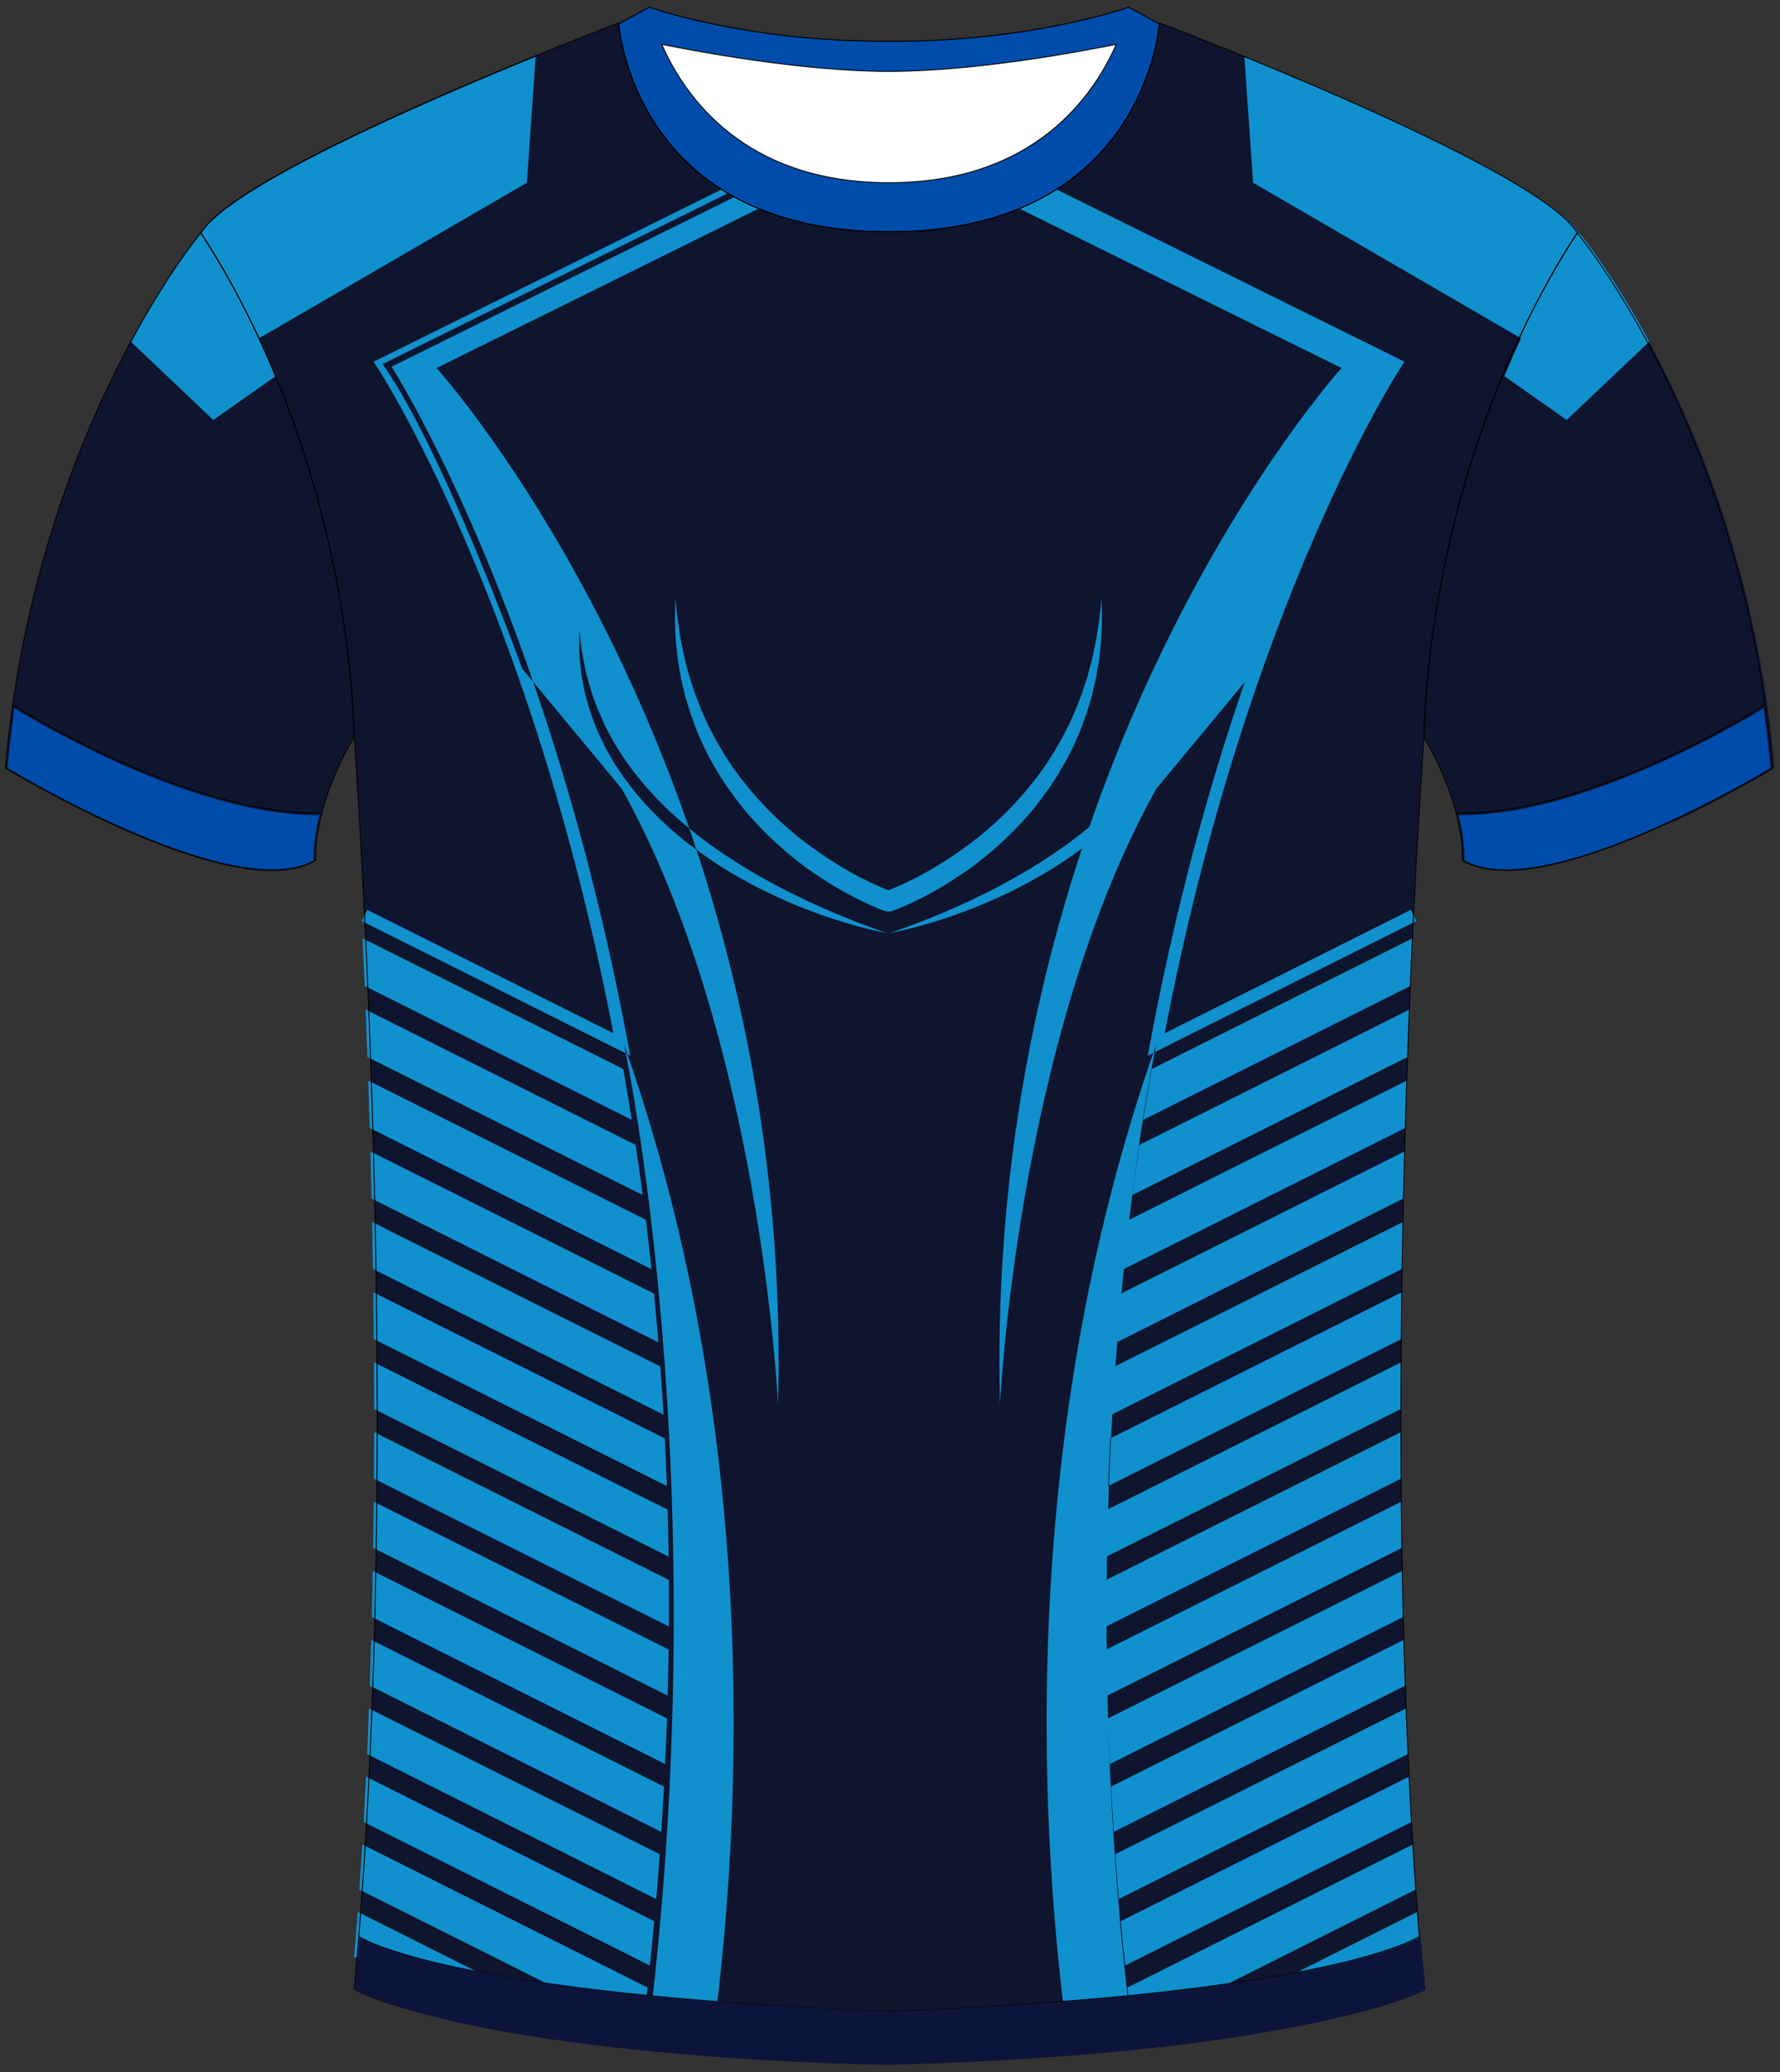 <?xml version="1.0" encoding="utf-8"?>
<!-- Generator: Adobe Illustrator 19.1.0, SVG Export Plug-In . SVG Version: 6.00 Build 0)  -->
<svg version="1.1" id="Layer_1" xmlns="http://www.w3.org/2000/svg" xmlns:xlink="http://www.w3.org/1999/xlink" x="0px" y="0px"
	 viewBox="0 0 495 576" style="enable-background:new 0 0 495 576;" xml:space="preserve">
<rect x="0" y="0" width="495" height="576" fill="#333333" stroke="none"/>
<style type="text/css">
	<![CDATA[
	@font-face{font-family:'codaheavy';src:url('/fonts/coda-heavy-webfont.woff') format('woff')}
	text{font-family:Impact,codaheavy,sans-serif}
	.Colour1.fill{fill:#1090CC;}
	.Colour2.fill{fill:#0F152F;}
	.NeckAndArmTrim.fill{fill:#004CAA;}
	.BottomHem.fill{fill:#0D143A;}
	.st0{fill:#FFFFFF;stroke:#000000;stroke-width:0.25;stroke-miterlimit:10;}
	.st1{fill:none;stroke:#000000;stroke-width:0.25;stroke-miterlimit:10;stroke-dasharray:2;}
	.st2{fill:#FFFFFF;}
	.st3{fill:none;stroke:#000000;stroke-width:0.25;stroke-miterlimit:10;}
	]]>
</style>
<path class="Colour2 fill" d="M438.61,64.76c0,0,46.13,55.04,54.31,148.75c0,0-63.99,39.05-86.31,25.66c0,0,1.36-13.64-10.66-34.34
	C395.96,204.83,395.83,130.58,438.61,64.76z"/>
<path class="Colour2 fill" d="M55.81,64.76c0,0-46.13,55.04-54.31,148.75c0,0,63.99,39.05,86.31,25.66c0,0-1.36-13.64,10.66-34.34
	C98.47,204.83,98.59,130.58,55.81,64.76z"/>
<path class="Colour2 fill" d="M438.63,64.76C427.47,46.17,322.44,6.38,322.44,6.38l-0.31,0.11l0.26,0.14c0,0-3.85,57.68-74.94,57.8
	l-0.22,0c-71.29,0-75.15-57.8-75.15-57.8l0.24-0.13l-0.3-0.12c0,0-105.03,39.79-116.19,58.38c0,0,39.68,55.78,42.66,140.07
	c0,0,14.39,194.37,0,348.07c0,0,23.19,15.87,148.74,20.82c125.55-4.96,148.74-20.82,148.74-20.82c-14.39-153.71,0-348.07,0-348.07
	C398.95,120.54,438.63,64.76,438.63,64.76z"/>
<g>
	<path class="st0" d="M247.23,11.49C287.12,11.68,313.88,2,313.88,2v9.59c0,0-37.36,8.24-66.65,8.24l-0.29,0
		c-29.25-0.05-66.36-8.24-66.36-8.24V2c0,0,26.59,9.61,66.27,9.49L247.23,11.49z"/>
	<path class="st0" d="M247.23,64.43c-71.29,0-75.15-57.8-75.15-57.8l8.5-4.63c0,0,9.25,48.8,66.65,48.8l0.32,0
		C304.67,50.61,313.88,2,313.88,2l8.5,4.63c0,0-3.85,57.68-74.94,57.8L247.23,64.43z"/>
</g>
<g>
	<path class="st1" d="M394.61,542.81c0,0-22.98,15.87-147.38,20.82"/>
	<path class="st1" d="M247.23,563.63c-124.4-4.96-147.38-20.82-147.38-20.82"/>
</g>
<path class="NeckAndArmTrim fill" d="M247.23,31.55"/>
<path class="Colour2 fill" d="M59.32,116.75L29.66,228.39C13.89,221.07,1.5,213.51,1.5,213.51c4.6-52.72,21.22-93.2,34.87-118.52
	L59.32,116.75z M435.68,116.75l29.66,111.65c15.77-7.33,28.16-14.88,28.16-14.88c-4.6-52.72-21.22-93.2-34.87-118.52L435.68,116.75z
	"/>
<path class="Colour1 fill" d="M308.17,413.1c0.16-4.46,0.36-8.87,0.58-13.24l81.07-40.64c-0.06,4.29-0.11,8.63-0.14,13.02L308.17,413.1z
	 M307.61,452.14l82.03-41.11c-0.03-4.33-0.05-8.64-0.05-12.92l-81.98,41.09C307.58,443.47,307.58,447.79,307.61,452.14z
	 M389.58,391.67c0.01-4.36,0.02-8.68,0.05-12.97l-81.66,40.93c-0.12,4.32-0.22,8.68-0.28,13.08L389.58,391.67z M389.85,430.3
	c-0.07-4.3-0.12-8.59-0.16-12.86l-82,41.1c0.06,4.24,0.15,8.51,0.26,12.81L389.85,430.3z M391.21,300.39l-77.2,38.7
	c-0.56,4.51-1.07,9.1-1.57,13.73l78.36-39.28C390.93,309.06,391.07,304.67,391.21,300.39z M390.22,449.49
	c-0.1-4.28-0.19-8.55-0.27-12.81l-81.82,41.01c0.14,4.2,0.31,8.42,0.51,12.69L390.22,449.49z M314.96,564.74l78.73-39.47
	c-0.29-4.16-0.57-8.34-0.83-12.53l-79.33,39.76C313.98,556.56,314.46,560.64,314.96,564.74z M389.92,352.74
	c0.07-4.41,0.15-8.77,0.24-13.06l-80.16,40.18c-0.33,4.41-0.62,8.88-0.88,13.39L389.92,352.74z M390.29,333.17
	c0.1-4.44,0.21-8.81,0.33-13.11l-78.88,39.54c-0.44,4.46-0.84,8.98-1.21,13.55L390.29,333.17z M394.15,531.48l-75.13,37.66
	c14-1.46,25.57-3.05,35.1-4.65l41.03-20.56C394.79,539.8,394.46,535.65,394.15,531.48z M287.37,571.85
	c-0.11,0.01-0.21,0.01-0.32,0.02C287.16,571.87,287.27,571.86,287.37,571.85z M317.93,311.3l74.28-37.23
	c0.19-4.6,0.39-9.01,0.59-13.24l-72.5,36.34C319.48,301.8,318.69,306.52,317.93,311.3z M302.38,570.7c0.27-0.02,0.55-0.04,0.82-0.07
	l0.01,0C302.93,570.65,302.65,570.68,302.38,570.7z M297.74,571.08c0.36-0.03,0.71-0.06,1.07-0.09
	C298.45,571.02,298.1,571.05,297.74,571.08z M314.89,332.2l76.55-38.37c0.16-4.53,0.33-8.93,0.5-13.19l-75.1,37.64
	C316.16,322.85,315.51,327.5,314.89,332.2z M391.54,487.59c-0.19-4.22-0.37-8.45-0.53-12.68l-80.86,40.53
	c0.3,4.12,0.62,8.27,0.98,12.45L391.54,487.59z M390.78,468.59c-0.15-4.25-0.28-8.5-0.39-12.75l-81.42,40.81
	c0.22,4.16,0.48,8.35,0.76,12.57L390.78,468.59z M391.83,493.88l-80.14,40.17c0.37,4.09,0.77,8.2,1.2,12.34l79.61-39.9
	C392.26,502.3,392.04,498.09,391.83,493.88z M185.45,413.1c-0.16-4.46-0.36-8.87-0.58-13.24l-81.07-40.64
	c0.06,4.29,0.11,8.63,0.14,13.02L185.45,413.1z M186.01,439.2l-81.98-41.09c-0.01,4.28-0.02,8.59-0.05,12.92l82.03,41.11
	C186.04,447.79,186.04,443.47,186.01,439.2z M185.93,432.72c-0.06-4.4-0.16-8.76-0.28-13.08l-81.66-40.93
	c0.03,4.29,0.04,8.61,0.05,12.97L185.93,432.72z M185.67,471.35c0.12-4.31,0.2-8.58,0.26-12.81l-82-41.1
	c-0.04,4.27-0.09,8.56-0.16,12.86L185.67,471.35z M102.82,313.54l78.36,39.28c-0.49-4.63-1.01-9.22-1.57-13.73l-77.2-38.7
	C102.55,304.67,102.68,309.06,102.82,313.54z M184.97,490.38c0.2-4.26,0.37-8.49,0.51-12.69l-81.82-41.01
	c-0.08,4.26-0.17,8.53-0.27,12.81L184.97,490.38z M180.08,552.5l-79.33-39.76c-0.26,4.19-0.53,8.37-0.83,12.53l78.73,39.47
	C179.15,560.64,179.63,556.56,180.08,552.5z M184.51,393.25c-0.26-4.51-0.55-8.98-0.88-13.39l-80.16-40.18
	c0.09,4.3,0.17,8.65,0.24,13.06L184.51,393.25z M183.09,373.15c-0.37-4.57-0.77-9.09-1.21-13.55L103,320.07
	c0.12,4.29,0.22,8.66,0.33,13.11L183.09,373.15z M98.47,543.93l41.03,20.56c9.53,1.6,21.1,3.19,35.1,4.65l-75.13-37.66
	C99.16,535.65,98.82,539.8,98.47,543.93z M206.56,571.88c-0.11-0.01-0.21-0.01-0.32-0.02C206.35,571.86,206.45,571.87,206.56,571.88
	z M173.32,297.17l-72.5-36.34c0.2,4.22,0.39,8.64,0.59,13.24l74.28,37.23C174.93,306.52,174.14,301.8,173.32,297.17z M190.41,570.63
	L190.41,570.63c0.27,0.03,0.55,0.05,0.82,0.07C190.96,570.68,190.69,570.65,190.41,570.63z M194.8,571
	c0.36,0.03,0.71,0.06,1.07,0.09C195.52,571.05,195.16,571.02,194.8,571z M176.77,318.28l-75.1-37.64c0.17,4.26,0.34,8.67,0.5,13.19
	l76.55,38.37C178.1,327.5,177.46,322.85,176.77,318.28z M182.49,527.9c0.36-4.18,0.68-8.33,0.98-12.45l-80.86-40.53
	c-0.16,4.23-0.33,8.46-0.53,12.68L182.49,527.9z M183.89,509.22c0.28-4.22,0.53-8.41,0.76-12.57l-81.42-40.81
	c-0.12,4.25-0.25,8.5-0.39,12.75L183.89,509.22z M101.12,506.49l79.61,39.9c0.43-4.14,0.83-8.25,1.2-12.34l-80.14-40.17
	C101.58,498.09,101.35,502.3,101.12,506.49z M173.54,290.33c0,0,26.42,122.13,6.22,279.25c5.57,0.55,11.5,1.08,17.82,1.57
	C205.49,515.67,213.42,403.38,173.54,290.33z M321.54,290.33C281.67,403.35,289.58,515.6,297.5,571.1
	c6.32-0.5,12.26-1.03,17.82-1.58C295.13,412.43,321.54,290.33,321.54,290.33z M172.92,219.29c38.74,69.36,43.45,171.2,43.45,171.2
	c4.63-178.19-94.97-288.18-94.97-288.18l125.83-62.26l0-8.5l-140.82,69.67c16.78,23.72,38.81,84.66,38.81,84.66L172.92,219.29z
	 M321.54,219.29c-38.74,69.36-43.45,171.2-43.45,171.2c-4.63-178.19,94.97-288.18,94.97-288.18L247.23,40.05l0-8.5l140.82,69.67
	c-16.78,23.72-38.81,84.66-38.81,84.66L321.54,219.29z M187.82,166.4c0.26,2.26,0.42,4.55,0.76,6.79c0.37,2.24,0.61,4.48,1.14,6.68
	l0.7,3.31l0.86,3.27l0.43,1.63l0.53,1.6l1.05,3.19c0.85,2.08,1.53,4.21,2.51,6.22c0.47,1.01,0.89,2.05,1.4,3.04l1.54,2.96
	c0.5,0.99,1.12,1.92,1.67,2.89l0.83,1.44l0.91,1.4c0.62,0.92,1.19,1.88,1.85,2.77l1.96,2.69c1.38,1.74,2.75,3.48,4.25,5.12l1.1,1.25
	l1.14,1.21c0.77,0.8,1.51,1.62,2.32,2.38c1.57,1.56,3.22,3.04,4.89,4.5l2.56,2.11l2.64,2.02c1.79,1.3,3.6,2.59,5.45,3.81
	c1.86,1.2,3.74,2.38,5.67,3.46c1.92,1.1,3.89,2.12,5.88,3.07c1.96,0.94,4.06,1.86,5.97,2.54l-0.94-0.16l0.35,0l-0.94,0.16
	c1.9-0.68,4-1.6,5.97-2.54c1.99-0.95,3.95-1.97,5.88-3.07c1.93-1.08,3.81-2.25,5.67-3.46c0.93-0.6,1.83-1.25,2.75-1.87l2.7-1.94
	l2.64-2.02l2.56-2.11c1.67-1.45,3.32-2.93,4.89-4.49c0.81-0.76,1.56-1.58,2.32-2.38l1.14-1.21l1.09-1.25
	c1.5-1.63,2.87-3.38,4.25-5.12l1.96-2.69c0.66-0.89,1.23-1.85,1.85-2.77l0.91-1.4l0.83-1.44c0.54-0.97,1.16-1.9,1.66-2.89l1.54-2.96
	c0.52-0.99,0.93-2.02,1.41-3.04c0.98-2.01,1.67-4.14,2.51-6.22l1.05-3.19l0.53-1.6l0.43-1.63l0.87-3.27l0.7-3.31
	c0.53-2.2,0.78-4.45,1.15-6.69c0.34-2.25,0.5-4.51,0.76-6.78c0.03,2.27,0.17,4.56,0.11,6.85c-0.12,2.28-0.13,4.59-0.43,6.87
	c-0.12,1.14-0.23,2.29-0.37,3.43l-0.59,3.41l-0.3,1.71l-0.39,1.69l-0.79,3.38c-0.7,2.2-1.28,4.46-2.14,6.61
	c-0.42,1.08-0.78,2.19-1.24,3.26l-1.4,3.2c-0.46,1.07-1.02,2.09-1.55,3.13l-0.8,1.55l-0.88,1.51c-0.6,1-1.15,2.03-1.79,3l-1.92,2.93
	c-1.36,1.9-2.71,3.81-4.2,5.61c-0.72,0.93-1.48,1.81-2.27,2.67c-0.78,0.87-1.54,1.76-2.37,2.58c-1.61,1.7-3.3,3.31-5.02,4.9
	l-2.64,2.31l-2.72,2.22c-1.84,1.44-3.74,2.81-5.68,4.11c-1.95,1.29-3.92,2.55-5.95,3.71c-2.02,1.18-4.09,2.28-6.2,3.31
	c-2.14,1.04-4.2,1.99-6.57,2.86l-0.43,0.16l-0.51,0l-0.35,0l-0.52,0l-0.42-0.15c-2.38-0.88-4.44-1.82-6.57-2.86
	c-2.11-1.03-4.18-2.13-6.2-3.31c-2.03-1.16-4-2.42-5.95-3.71c-0.97-0.65-1.92-1.33-2.88-2c-0.95-0.69-1.86-1.41-2.8-2.12l-2.72-2.22
	l-2.64-2.31c-1.72-1.58-3.41-3.2-5.02-4.9c-0.83-0.82-1.59-1.71-2.37-2.58l-1.17-1.31l-1.1-1.36c-1.49-1.8-2.85-3.71-4.2-5.61
	L200.4,216c-0.64-0.97-1.19-2.01-1.8-3l-0.88-1.51l-0.8-1.55c-0.52-1.04-1.08-2.06-1.54-3.13l-1.4-3.2
	c-0.46-1.07-0.83-2.17-1.24-3.26c-0.86-2.16-1.45-4.41-2.14-6.61l-0.8-3.38l-0.39-1.69l-0.3-1.71l-0.59-3.4
	c-0.15-1.14-0.25-2.29-0.37-3.43c-0.3-2.27-0.32-4.59-0.43-6.87C187.65,170.96,187.79,168.69,187.82,166.4z M247.31,259.39
	c0,0,1.93-0.61,5.23-1.82c1.65-0.61,3.65-1.37,5.92-2.28c2.28-0.9,4.81-2,7.56-3.2c2.74-1.23,5.68-2.62,8.75-4.16
	c3.08-1.53,6.24-3.29,9.49-5.14c1.62-0.93,3.23-1.94,4.87-2.95c0.8-0.53,1.61-1.06,2.42-1.59c0.82-0.52,1.63-1.06,2.43-1.63
	c0.8-0.56,1.61-1.12,2.42-1.68c0.8-0.57,1.58-1.18,2.37-1.77c1.6-1.17,3.11-2.45,4.64-3.71c1.55-1.24,2.97-2.61,4.46-3.91
	c1.39-1.39,2.83-2.73,4.15-4.16c1.28-1.46,2.65-2.83,3.82-4.33c0.6-0.74,1.2-1.47,1.8-2.2c0.59-0.73,1.1-1.51,1.65-2.26
	c0.54-0.75,1.07-1.5,1.6-2.24c0.48-0.77,0.96-1.53,1.43-2.29c0.46-0.76,0.97-1.49,1.38-2.25c0.41-0.77,0.81-1.53,1.21-2.28
	c0.39-0.76,0.82-1.48,1.15-2.23c0.33-0.76,0.66-1.5,0.98-2.23c0.33-0.73,0.65-1.45,0.97-2.16c0.26-0.73,0.51-1.44,0.76-2.14
	c1.09-2.78,1.7-5.44,2.37-7.79c0.48-2.38,0.9-4.47,1.2-6.2c0.42-3.5,0.66-5.49,0.66-5.49s0.03,2.01,0.03,5.56
	c-0.11,1.76-0.29,3.92-0.58,6.38c-0.46,2.43-0.85,5.23-1.78,8.15c-0.21,0.74-0.42,1.49-0.63,2.26c-0.27,0.75-0.55,1.51-0.84,2.29
	c-0.29,0.78-0.59,1.57-0.89,2.37c-0.31,0.8-0.72,1.57-1.08,2.37c-0.37,0.8-0.76,1.61-1.14,2.43c-0.39,0.82-0.88,1.59-1.32,2.41
	c-0.46,0.81-0.92,1.62-1.39,2.44c-0.52,0.79-1.05,1.58-1.59,2.38c-0.55,0.79-1.05,1.62-1.65,2.4c-0.6,0.77-1.2,1.56-1.8,2.34
	c-1.16,1.61-2.55,3.06-3.88,4.58c-1.35,1.5-2.83,2.9-4.26,4.36c-1.52,1.35-2.99,2.8-4.57,4.09c-1.59,1.29-3.16,2.6-4.82,3.78
	c-0.82,0.6-1.62,1.22-2.46,1.8c-0.84,0.57-1.67,1.14-2.5,1.7c-3.32,2.26-6.75,4.22-10.1,6.05c-3.35,1.82-6.68,3.42-9.87,4.81
	c-3.18,1.43-6.26,2.62-9.11,3.66c-5.71,2.08-10.59,3.45-14.02,4.29C249.3,259.06,247.31,259.39,247.31,259.39z M161.12,175.31
	c0,0,0.24,2,0.66,5.51c0.3,1.74,0.72,3.82,1.2,6.19c0.67,2.34,1.29,5.01,2.37,7.79c0.25,0.7,0.5,1.41,0.76,2.14
	c0.32,0.71,0.64,1.42,0.97,2.16c0.32,0.73,0.65,1.48,0.98,2.23c0.33,0.75,0.77,1.48,1.15,2.23c0.4,0.75,0.8,1.51,1.21,2.28
	c0.41,0.77,0.92,1.49,1.38,2.25c0.47,0.76,0.95,1.52,1.43,2.29c0.53,0.74,1.06,1.49,1.6,2.24c0.55,0.74,1.06,1.53,1.65,2.26
	c0.6,0.73,1.2,1.46,1.8,2.2c1.17,1.51,2.55,2.87,3.82,4.33c1.32,1.43,2.76,2.77,4.15,4.16c1.49,1.29,2.91,2.67,4.46,3.91
	c1.53,1.26,3.04,2.55,4.64,3.71c0.79,0.59,1.56,1.21,2.37,1.77c0.81,0.56,1.61,1.12,2.42,1.68c0.8,0.57,1.61,1.11,2.43,1.62
	c0.81,0.53,1.62,1.06,2.42,1.59c1.64,1,3.24,2.02,4.86,2.95c1.62,0.93,3.22,1.84,4.81,2.68c1.57,0.88,3.14,1.68,4.68,2.45
	c3.07,1.54,6.01,2.93,8.75,4.16c2.75,1.2,5.29,2.3,7.56,3.2c2.27,0.91,4.27,1.67,5.92,2.28c3.31,1.21,5.23,1.82,5.23,1.82
	s-1.99-0.33-5.43-1.16c-3.44-0.84-8.31-2.21-14.03-4.29c-1.43-0.52-2.91-1.09-4.44-1.68c-1.51-0.63-3.09-1.25-4.68-1.98
	c-3.2-1.4-6.52-3-9.87-4.81c-3.35-1.83-6.78-3.79-10.1-6.05c-0.83-0.57-1.66-1.13-2.5-1.7c-0.83-0.58-1.63-1.2-2.46-1.8
	c-1.66-1.18-3.23-2.49-4.82-3.78c-1.59-1.29-3.05-2.73-4.57-4.09c-1.43-1.46-2.91-2.86-4.26-4.36c-1.33-1.52-2.71-2.97-3.88-4.58
	c-0.6-0.79-1.2-1.57-1.8-2.34c-0.59-0.78-1.1-1.61-1.65-2.4c-0.53-0.8-1.06-1.59-1.59-2.38c-0.47-0.82-0.93-1.64-1.39-2.44
	c-0.44-0.81-0.93-1.59-1.32-2.41c-0.38-0.82-0.77-1.63-1.14-2.43c-0.36-0.8-0.77-1.57-1.08-2.37c-0.3-0.8-0.6-1.59-0.89-2.37
	c-0.29-0.78-0.57-1.54-0.84-2.29c-0.22-0.77-0.43-1.52-0.63-2.26c-0.93-2.93-1.32-5.72-1.78-8.15c-0.29-2.47-0.47-4.63-0.58-6.39
	C161.11,177.32,161.12,175.31,161.12,175.31z M146.52,50.8L71.9,94.11c-8.66-18.64-16.07-29.07-16.07-29.07
	c7.81-13.01,61.53-36.38,93.12-49.25L146.52,50.8z M59.32,116.75L36.37,94.99c10.62-19.69,19.44-30.23,19.44-30.23
	c8.55,13.15,15.38,26.63,20.84,39.8L59.32,116.75z M346.05,15.79c31.59,12.88,85.31,36.25,93.12,49.25c0,0-7.41,10.43-16.07,29.07
	L348.48,50.8L346.05,15.79z M418.35,104.56c5.46-13.16,12.29-26.65,20.84-39.8c0,0,8.83,10.53,19.44,30.23l-22.95,21.76
	L418.35,104.56z M319.19,293.45l0.64-3.44c20.86-111.64,58.94-177.06,65.72-188.08L247.23,33.49l-138.32,68.44
	c6.78,11.02,44.86,76.45,65.72,188.08l0.64,3.44l-74.68-37.42l1.56-3.1l68.42,34.29c-22.86-119.31-65.17-184.38-65.6-185.03
	l-1.08-1.64l143.35-70.92l143.35,70.92l-1.08,1.64c-0.43,0.65-42.74,65.72-65.6,185.03l68.42-34.3l1.56,3.1L319.19,293.45z"/>
<path class="st2" d="M247.55,50.8l-0.32,0c-40.4,0-56.94-24.16-63.2-38.48c9.86,2,39.01,7.48,62.91,7.52l0.29,0
	c23.96,0,53.31-5.51,63.2-7.52C304.19,26.59,287.71,50.67,247.55,50.8z"/>
<path class="NeckAndArmTrim fill" d="M247.23,11.49C287.12,11.68,313.88,2,313.88,2v9.59c0,0-37.36,8.24-66.65,8.24l-0.29,0
	c-29.25-0.05-66.36-8.24-66.36-8.24V2c0,0,26.59,9.61,66.27,9.49L247.23,11.49z"/>
<path class="NeckAndArmTrim fill" d="M247.23,64.43c-71.29,0-75.15-57.8-75.15-57.8l8.5-4.63c0,0,9.25,48.8,66.65,48.8l0.32,0
	C304.67,50.61,313.88,2,313.88,2l8.5,4.63c0,0-3.85,57.68-74.94,57.8L247.23,64.43z"/>
<g>
	<path class="st3" d="M394.61,538.34c0,0-22.98,15.87-147.38,20.82"/>
	<path class="st3" d="M247.23,559.17c-124.4-4.96-147.38-20.82-147.38-20.82"/>
</g>
<g>
	<path class="st1" d="M247.23,563.63c124.4-4.96,147.38-20.82,147.38-20.82"/>
	<path class="st1" d="M247.23,563.63c-124.4-4.96-147.38-20.82-147.38-20.82"/>
</g>
<g>
	<path class="st3" d="M3.58,195.94c0,0,48.88,31.08,86,30.04"/>
	<path class="st1" d="M3.05,200.41c0,0,48.88,31.08,86,30.04"/>
	<path class="st3" d="M490.88,195.94c0,0-48.88,31.08-86,30.04"/>
	<path class="st1" d="M491.42,200.41c0,0-48.88,31.08-86,30.04"/>
</g>
<g>
	<path class="st3" d="M313.87,2c0,0-26.76,9.68-66.65,9.49l-0.38,0C207.16,11.61,180.57,2,180.57,2l-8.5,4.63
		c0,0,3.86,57.8,75.15,57.8l0.22,0c71.08-0.12,74.94-57.8,74.94-57.8L313.87,2z M247.54,50.8l-0.32,0
		c-40.4,0-56.94-24.16-63.2-38.48c9.85,2,39,7.48,62.91,7.52l0.29,0c23.96,0,53.32-5.52,63.2-7.52
		C304.18,26.59,287.71,50.67,247.54,50.8z"/>
	<g>
		<path class="st3" d="M438.62,64.76c0,0,46.13,55.04,54.31,148.75c0,0-63.99,39.05-86.31,25.66c0,0,1.36-13.64-10.66-34.34
			C395.96,204.83,395.84,130.58,438.62,64.76z"/>
		<path class="st3" d="M55.82,64.76c0,0-46.13,55.04-54.31,148.75c0,0,63.99,39.05,86.31,25.66c0,0-1.36-13.64,10.66-34.34
			C98.48,204.83,98.6,130.58,55.82,64.76z"/>
		<g>
			<path class="st3" d="M438.64,64.76C427.48,46.17,322.45,6.38,322.45,6.38l-0.31,0.11l0.26,0.14c0,0-3.85,57.68-74.94,57.8
				l-0.22,0c-71.29,0-75.15-57.8-75.15-57.8l0.24-0.13l-0.3-0.12c0,0-105.03,39.79-116.19,58.38c0,0,39.68,55.78,42.66,140.07
				c0,0,14.39,194.37,0,348.07c0,0,23.19,15.87,148.74,20.82c125.55-4.96,148.74-20.82,148.74-20.82
				c-14.39-153.71,0-348.07,0-348.07C398.96,120.54,438.64,64.76,438.64,64.76z"/>
		</g>
	</g>
</g>
<path class="NeckAndArmTrim fill" d="M418.79,241.67c-4.7,0-8.58-0.85-11.54-2.53c0.07-1.29,0.13-5.73-1.6-12.56
	c0.35,0.01,0.69,0.01,1.04,0.01c34.1,0,77.49-25.85,83.74-29.68c0.76,5.38,1.41,10.91,1.91,16.58
	C488.25,215.93,444.69,241.67,418.79,241.67z"/>
<path class="NeckAndArmTrim fill" d="M2.12,213.48c0.5-5.67,1.15-11.19,1.91-16.58c6.24,3.83,49.63,29.68,83.74,29.68
	c0.35,0,0.7-0.01,1.04-0.01c-1.73,6.83-1.67,11.27-1.6,12.56c-2.96,1.68-6.84,2.53-11.54,2.53C49.77,241.67,6.21,215.93,2.12,213.48
	z"/>
<path class="BottomHem fill" d="M247.5,559.16c124.55-4.96,147.55-20.81,147.55-20.81l1.37,14.84c0,0-34.6,17.87-149.34,20.81
	c0,0-105.75-1.2-148.49-20.81l1.37-14.84C99.96,538.35,122.96,554.21,247.5,559.16"/>
<g id="FBodyLogos"></g>
</svg>
